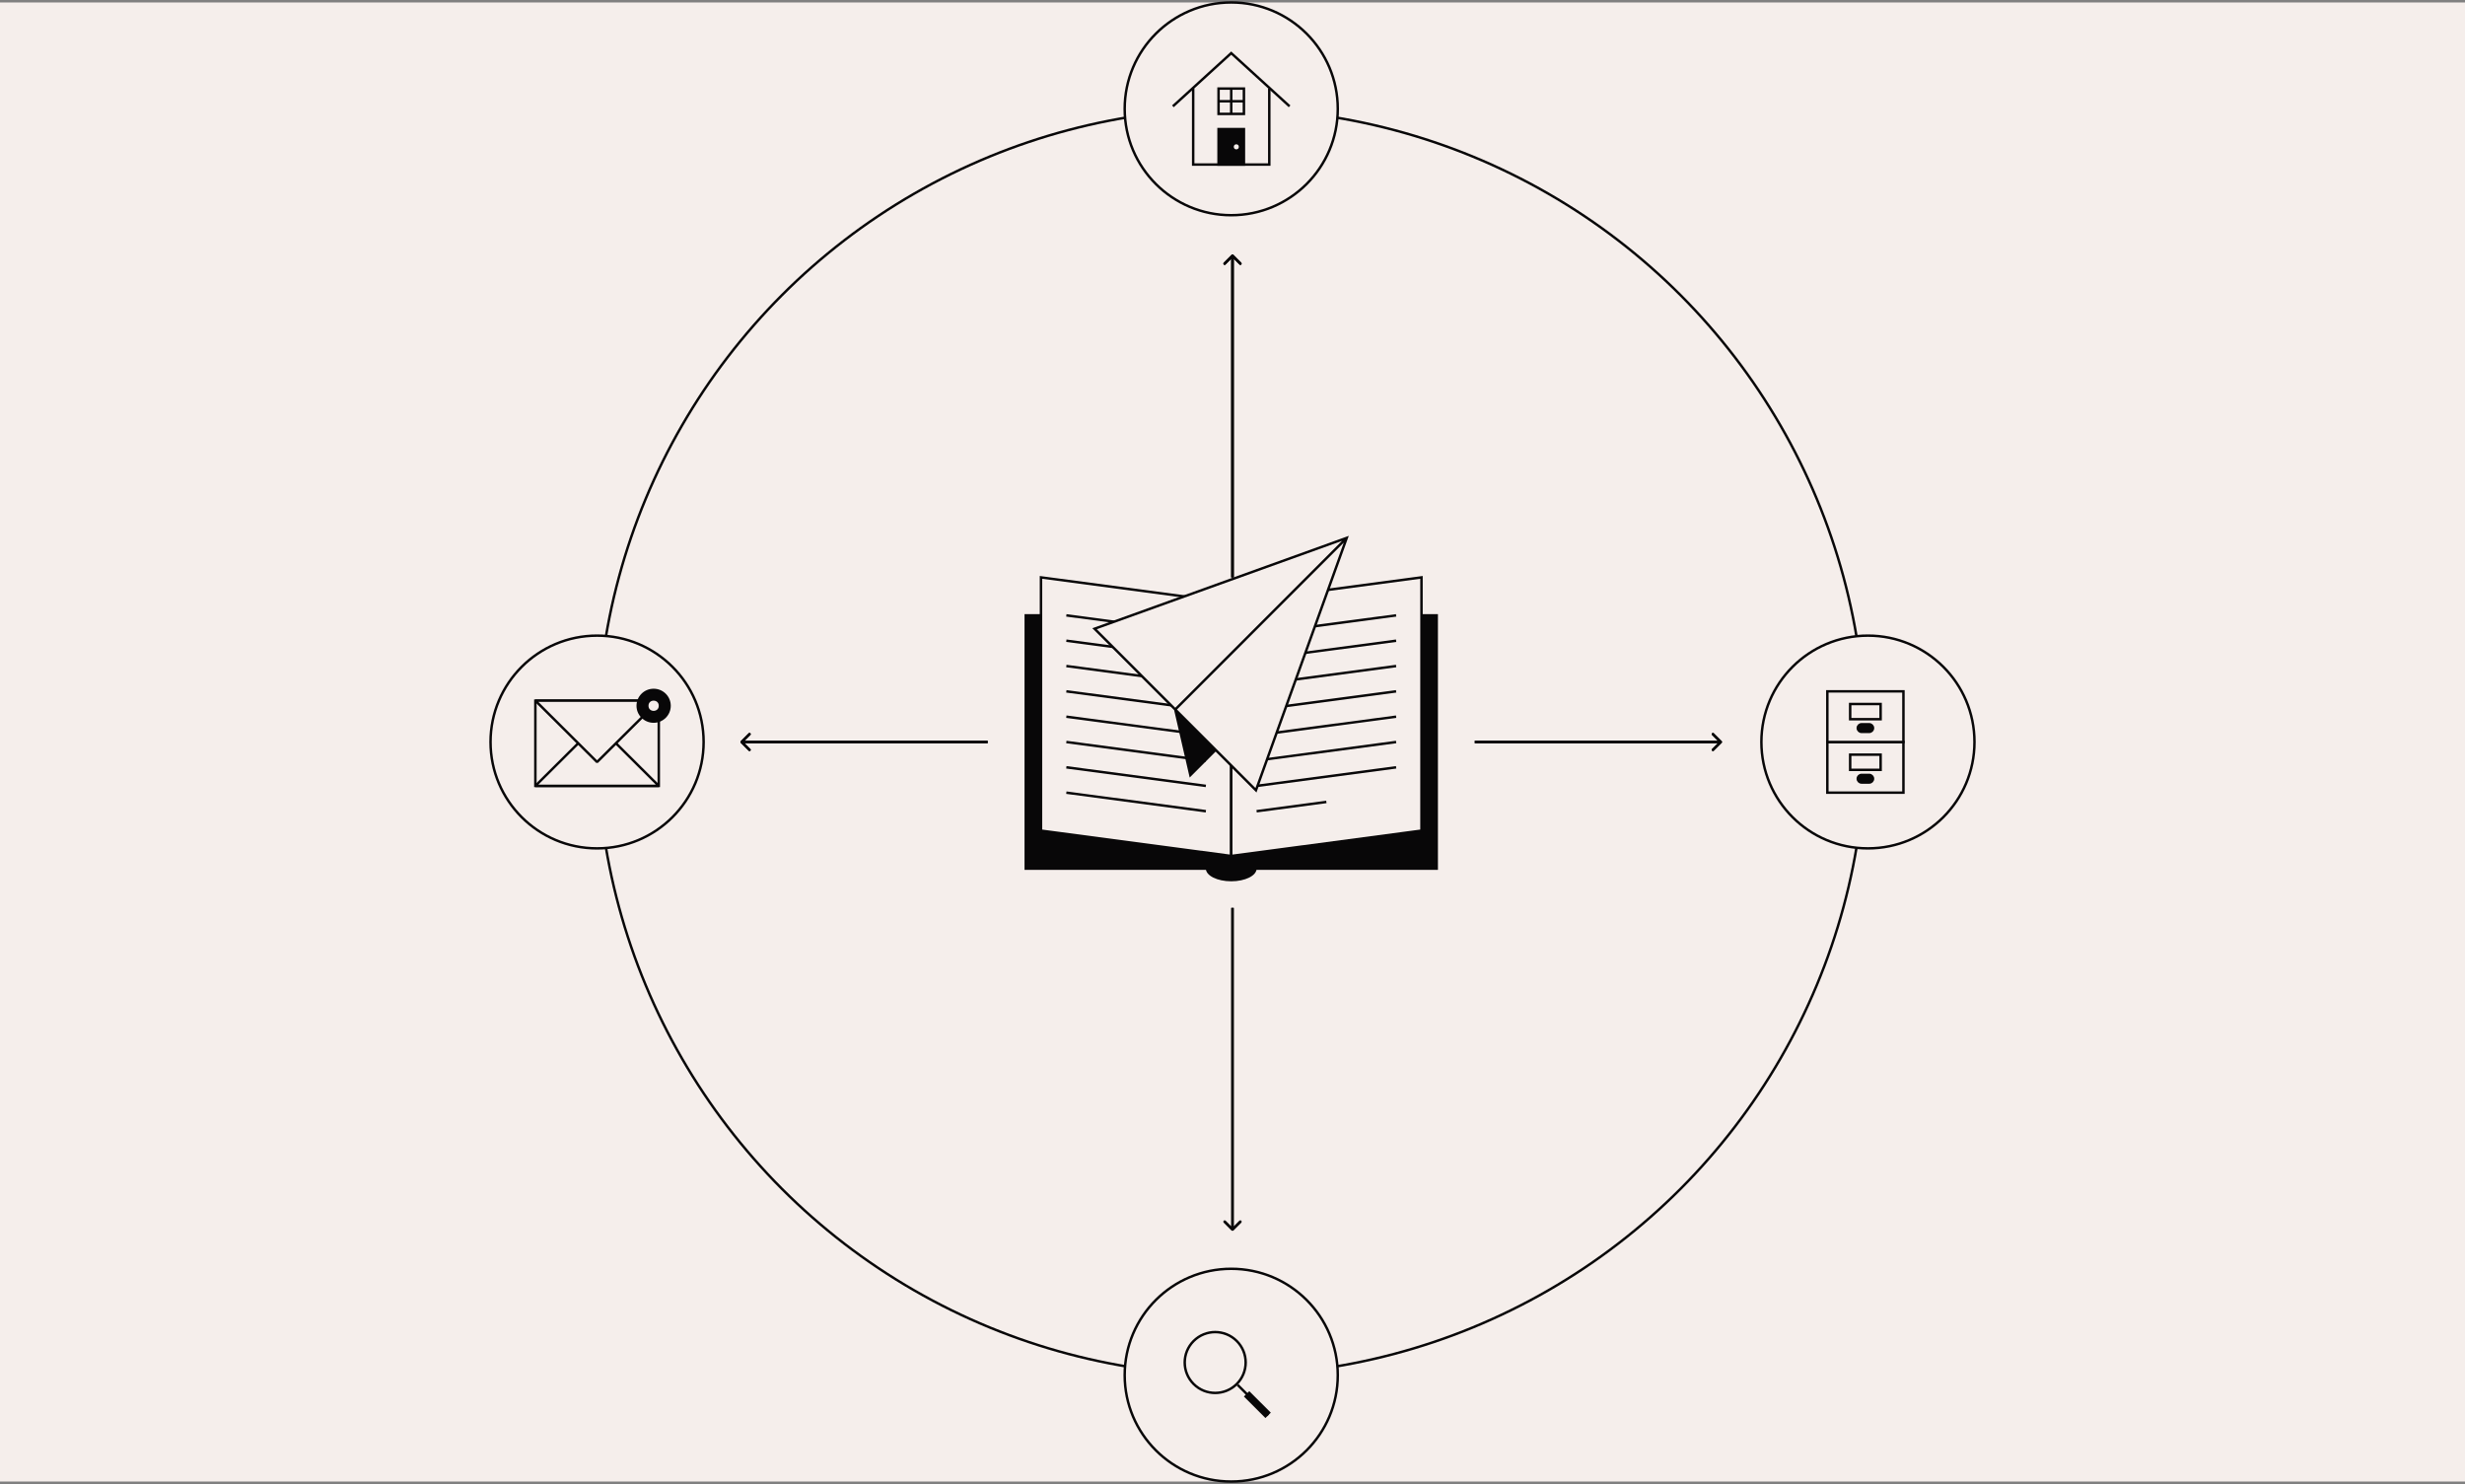 <svg width="1000" height="602" viewBox="0 0 1000 602" fill="none" xmlns="http://www.w3.org/2000/svg">
<rect x="0" y="0" width="1000" height="602" fill="#808080" stroke="none"/>
<rect width="1000" height="600" transform="translate(0 1)" fill="#F5EEEB"/>
<ellipse cx="499.485" cy="301" rx="257.265" ry="256.849" stroke="#080708"/>
<ellipse cx="499.486" cy="352.369" rx="10.291" ry="5.137" fill="#080708"/>
<rect x="416.132" y="249.63" width="166.708" height="102.74" fill="#080708" stroke="#080708"/>
<path d="M422.306 234.219L499.486 244.493V347.233L422.306 336.959V234.219Z" fill="#F5EEEB" stroke="#080708"/>
<path d="M576.665 234.219L499.486 244.493V347.233L576.665 336.959V234.219Z" fill="#F5EEEB" stroke="#080708"/>
<path d="M489.195 257.164L432.597 249.63" stroke="#080708"/>
<path d="M489.195 267.438L432.597 259.904" stroke="#080708"/>
<path d="M489.195 277.712L432.597 270.178" stroke="#080708"/>
<path d="M489.195 287.986L432.597 280.452" stroke="#080708"/>
<path d="M489.195 298.26L432.597 290.726" stroke="#080708"/>
<path d="M489.195 308.534L432.597 301" stroke="#080708"/>
<path d="M489.195 318.808L432.597 311.274" stroke="#080708"/>
<path d="M489.195 329.082L432.597 321.548" stroke="#080708"/>
<path d="M509.776 257.164L566.375 249.63" stroke="#080708"/>
<path d="M509.776 267.438L566.375 259.904" stroke="#080708"/>
<path d="M509.776 277.712L566.375 270.178" stroke="#080708"/>
<path d="M509.776 287.986L566.375 280.452" stroke="#080708"/>
<path d="M509.776 298.26L566.375 290.726" stroke="#080708"/>
<path d="M509.776 308.534L566.375 301" stroke="#080708"/>
<path d="M509.776 318.808L566.375 311.274" stroke="#080708"/>
<path d="M509.776 329.082L538.075 325.315" stroke="#080708"/>
<ellipse cx="499.485" cy="44.151" rx="43.221" ry="43.151" fill="#F5EEEB" stroke="#080708"/>
<ellipse cx="499.485" cy="557.849" rx="43.221" ry="43.151" fill="#F5EEEB" stroke="#080708"/>
<ellipse cx="757.78" cy="301" rx="43.221" ry="43.151" fill="#F5EEEB" stroke="#080708"/>
<path d="M772.186 321.548V301H741.314V321.548H772.186Z" fill="#F5EEEB" stroke="#080708"/>
<path d="M762.925 312.301V306.137H750.576V312.301H762.925Z" stroke="#080708"/>
<path d="M755.204 317.438H758.296C759.147 317.438 759.837 316.748 759.837 315.897C759.837 315.046 759.147 314.356 758.296 314.356H755.204C754.353 314.356 753.663 315.046 753.663 315.897C753.663 316.748 754.353 317.438 755.204 317.438Z" fill="#080708" stroke="#080708"/>
<path d="M772.186 301V280.452H741.314V301H772.186Z" fill="#F5EEEB" stroke="#080708"/>
<path d="M762.925 291.753V285.589H750.576V291.753H762.925Z" stroke="#080708"/>
<path d="M755.204 296.891H758.296C759.147 296.891 759.837 296.201 759.837 295.349C759.837 294.498 759.147 293.808 758.296 293.808H755.204C754.353 293.808 753.663 294.498 753.663 295.349C753.663 296.201 754.353 296.891 755.204 296.891Z" fill="#080708" stroke="#080708"/>
<ellipse cx="242.221" cy="301" rx="43.221" ry="43.151" fill="#F5EEEB" stroke="#080708"/>
<rect x="217.189" y="318.802" width="34.576" height="50.062" transform="rotate(-90 217.189 318.802)" fill="#F5EEEB" stroke="#080708"/>
<path d="M217.189 318.802L242.221 293.907L267.252 318.802L217.189 318.802Z" fill="#F5EEEB" stroke="#080708" stroke-linejoin="bevel"/>
<path d="M217.189 284.226L242.221 309.12L267.252 284.226L217.189 284.226Z" fill="#F5EEEB" stroke="#080708" stroke-linejoin="bevel"/>
<ellipse cx="265.166" cy="286.3" rx="6.953" ry="6.915" fill="#080708"/>
<ellipse cx="265.166" cy="286.3" rx="2.086" ry="2.075" fill="#F5EEEB"/>
<path d="M499.646 499.127C499.842 499.322 500.158 499.322 500.354 499.127L503.536 495.945C503.731 495.75 503.731 495.433 503.536 495.238C503.34 495.043 503.024 495.043 502.828 495.238L500 498.066L497.172 495.238C496.976 495.043 496.66 495.043 496.464 495.238C496.269 495.433 496.269 495.75 496.464 495.945L499.646 499.127ZM499.5 368.294V498.774H500.5V368.294H499.5Z" fill="#080708"/>
<path d="M499.646 499.127C499.842 499.322 500.158 499.322 500.354 499.127L503.536 495.945C503.731 495.75 503.731 495.433 503.536 495.238C503.34 495.043 503.024 495.043 502.828 495.238L500 498.066L497.172 495.238C496.976 495.043 496.66 495.043 496.464 495.238C496.269 495.433 496.269 495.75 496.464 495.945L499.646 499.127ZM499.5 368.294V498.774H500.5V368.294H499.5Z" fill="#080708"/>
<path d="M500.354 103.386C500.158 103.191 499.842 103.191 499.646 103.386L496.464 106.568C496.269 106.763 496.269 107.08 496.464 107.275C496.66 107.471 496.976 107.471 497.172 107.275L500 104.447L502.828 107.275C503.024 107.471 503.34 107.471 503.536 107.275C503.731 107.08 503.731 106.763 503.536 106.568L500.354 103.386ZM499.5 103.74V234.219H500.5V103.74H499.5Z" fill="#080708"/>
<path d="M500.354 103.386C500.158 103.191 499.842 103.191 499.646 103.386L496.464 106.568C496.269 106.763 496.269 107.08 496.464 107.275C496.66 107.471 496.976 107.471 497.172 107.275L500 104.447L502.828 107.275C503.024 107.471 503.34 107.471 503.536 107.275C503.731 107.08 503.731 106.763 503.536 106.568L500.354 103.386ZM499.5 103.74V234.219H500.5V103.74H499.5Z" fill="#080708"/>
<path d="M500.354 103.386C500.158 103.191 499.842 103.191 499.646 103.386L496.464 106.568C496.269 106.763 496.269 107.08 496.464 107.275C496.66 107.471 496.976 107.471 497.172 107.275L500 104.447L502.828 107.275C503.024 107.471 503.34 107.471 503.536 107.275C503.731 107.08 503.731 106.763 503.536 106.568L500.354 103.386ZM499.5 103.74V234.219H500.5V103.74H499.5Z" fill="#080708"/>
<path d="M698.447 301.353C698.643 301.158 698.643 300.841 698.447 300.646L695.266 297.464C695.07 297.269 694.754 297.269 694.558 297.464C694.363 297.659 694.363 297.976 694.558 298.171L697.387 301L694.558 303.828C694.363 304.023 694.363 304.34 694.558 304.535C694.754 304.731 695.07 304.731 695.266 304.535L698.447 301.353ZM698.094 300.5L598.275 300.5L598.275 301.5L698.094 301.5L698.094 300.5Z" fill="#080708"/>
<path d="M698.447 301.353C698.643 301.158 698.643 300.841 698.447 300.646L695.266 297.464C695.07 297.269 694.754 297.269 694.558 297.464C694.363 297.659 694.363 297.976 694.558 298.171L697.387 301L694.558 303.828C694.363 304.023 694.363 304.34 694.558 304.535C694.754 304.731 695.07 304.731 695.266 304.535L698.447 301.353ZM698.094 300.5L598.275 300.5L598.275 301.5L698.094 301.5L698.094 300.5Z" fill="#080708"/>
<path d="M300.523 300.646C300.328 300.841 300.328 301.158 300.523 301.353L303.705 304.535C303.901 304.731 304.217 304.731 304.412 304.535C304.608 304.34 304.608 304.023 304.412 303.828L301.584 301L304.412 298.171C304.608 297.976 304.608 297.659 304.412 297.464C304.217 297.269 303.901 297.269 303.705 297.464L300.523 300.646ZM400.696 300.5L300.877 300.5L300.877 301.5L400.696 301.5L400.696 300.5Z" fill="#080708"/>
<path d="M300.523 300.646C300.328 300.841 300.328 301.158 300.523 301.353L303.705 304.535C303.901 304.731 304.217 304.731 304.412 304.535C304.608 304.34 304.608 304.023 304.412 303.828L301.584 301L304.412 298.171C304.608 297.976 304.608 297.659 304.412 297.464C304.217 297.269 303.901 297.269 303.705 297.464L300.523 300.646ZM400.696 300.5L300.877 300.5L300.877 301.5L400.696 301.5L400.696 300.5Z" fill="#080708"/>
<path d="M484.05 35.932V66.754H514.921V35.932" stroke="#080708"/>
<rect x="494.34" y="52.37" width="10.291" height="14.384" fill="#080708" stroke="#080708"/>
<rect x="494.34" y="35.932" width="10.291" height="10.274" fill="#F5EEEB" stroke="#080708"/>
<path d="M499.485 35.932V46.206" stroke="#080708"/>
<path d="M494.34 41.069H504.631" stroke="#080708"/>
<path d="M523.154 43.123L499.485 21.548L475.817 43.123" stroke="#080708"/>
<ellipse cx="501.544" cy="59.562" rx="1.029" ry="1.027" fill="#F5EEEB"/>
<path d="M501.722 543.985C506.55 548.805 506.55 556.62 501.722 561.44C496.894 566.26 489.066 566.26 484.238 561.44C479.41 556.62 479.41 548.805 484.238 543.985C489.066 539.164 496.894 539.164 501.722 543.985Z" fill="#F5EEEB" stroke="#080708"/>
<g clip-path="url(#clip0_483_14781)">
<path d="M499.893 559.614L514.446 574.144" stroke="#080708"/>
<rect width="3.085" height="12.339" transform="matrix(0.708 -0.707 0.708 0.707 504.622 566.516)" fill="#080708"/>
</g>
<path d="M444.04 255.055L546.347 218.2L509.516 320.575L444.04 255.055Z" fill="#F5EEEB"/>
<path d="M476.778 287.815L482.916 314.432L493.147 304.195L476.778 287.815Z" fill="#080708"/>
<path d="M546.347 218.2L444.04 255.055L509.516 320.575L546.347 218.2ZM546.347 218.2L476.778 287.815M476.778 287.815L482.916 314.432L493.147 304.195L476.778 287.815Z" stroke="#080708"/>
<defs>
<clipPath id="clip0_483_14781">
<rect width="5.141" height="17.48" fill="white" transform="matrix(0.708 -0.707 0.708 0.707 500.256 563.61)"/>
</clipPath>
</defs>
</svg>
